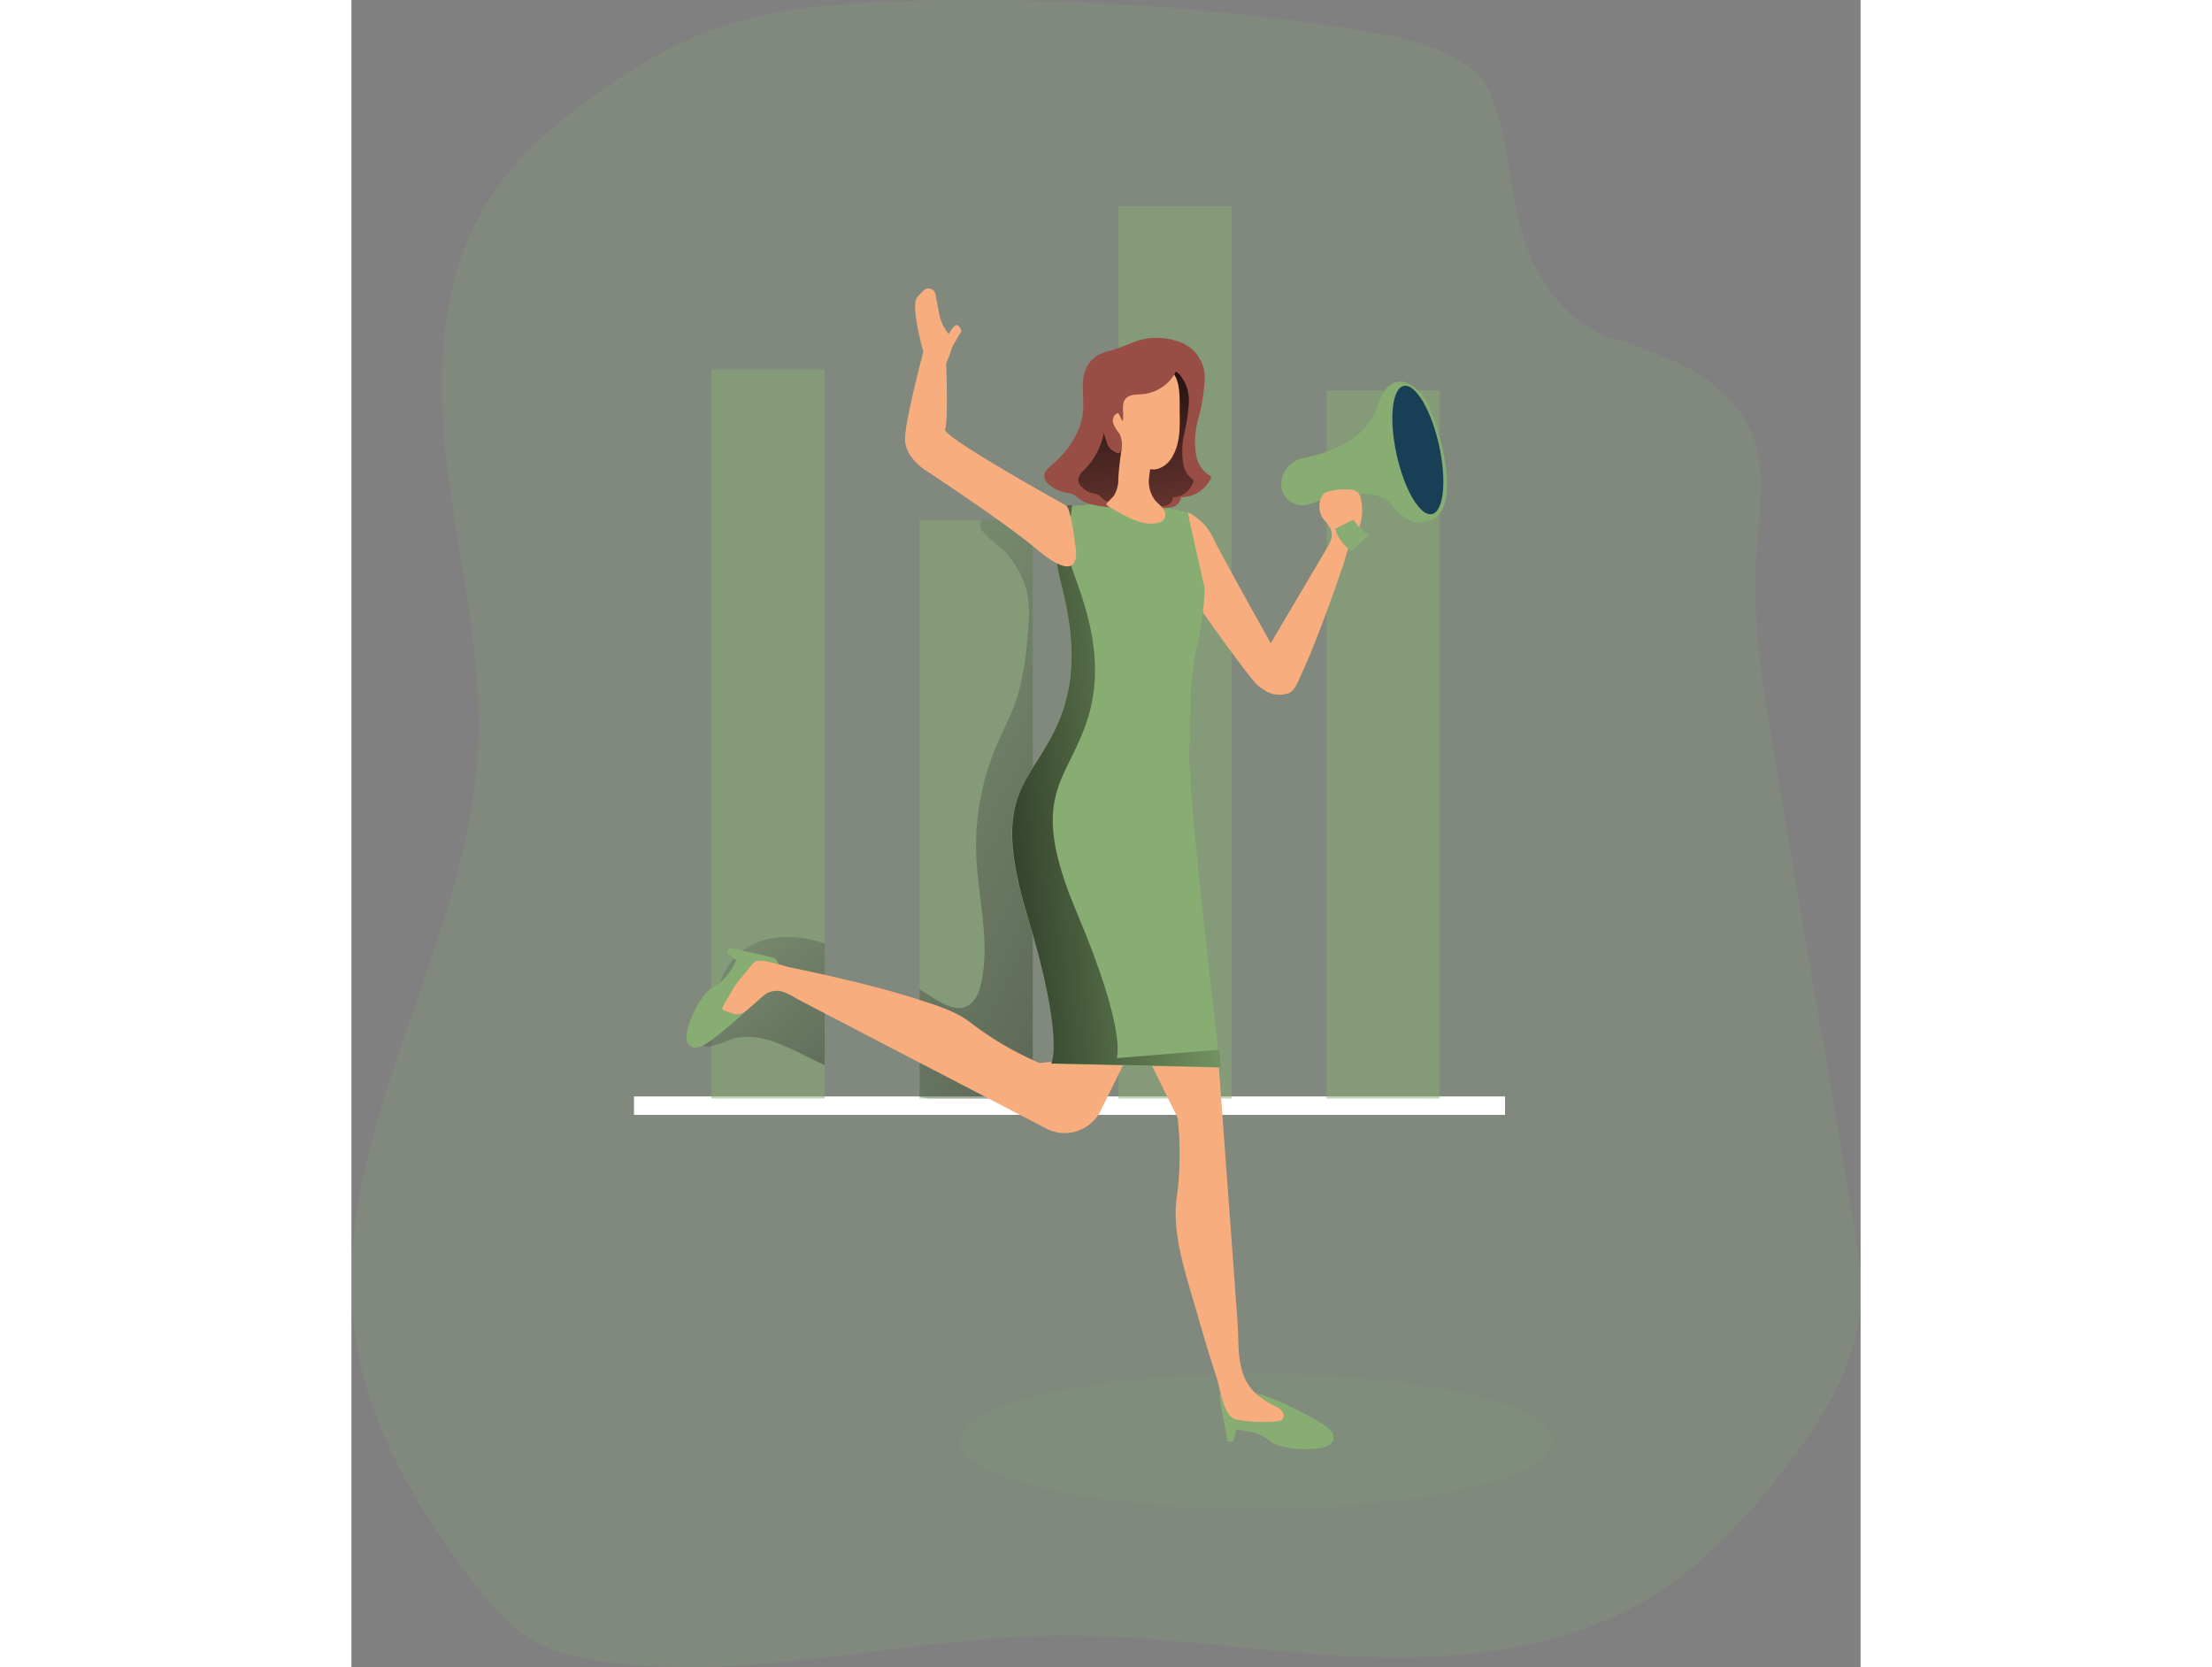 <svg id="Layer_1" data-name="Layer 1" xmlns="http://www.w3.org/2000/svg" xmlns:xlink="http://www.w3.org/1999/xlink" viewBox="0 0 311.97 344.63" width="406" height="306" class="illustration styles_illustrationTablet__1DWOa"><rect x="0" y="0" width="311.97" height="344.63" fill="#808080" stroke="none"/><defs><linearGradient id="linear-gradient" x1="166.39" y1="246.76" x2="114.66" y2="183.79" gradientUnits="userSpaceOnUse"><stop offset="0.01"></stop><stop offset="0.12" stop-opacity="0.75"></stop><stop offset="1" stop-opacity="0"></stop></linearGradient><linearGradient id="linear-gradient-2" x1="250.34" y1="207.44" x2="126.68" y2="141.25" xlink:href="#linear-gradient"></linearGradient><linearGradient id="linear-gradient-3" x1="173.63" y1="122.97" x2="246.53" y2="118.29" gradientTransform="translate(-11.22 47.51) rotate(-0.8)" xlink:href="#linear-gradient"></linearGradient><linearGradient id="linear-gradient-4" x1="208.2" y1="73.9" x2="215.37" y2="129.14" xlink:href="#linear-gradient"></linearGradient></defs><title>Marketing</title><path d="M254.62,7.46A511.58,511.58,0,0,0,162,1.94c-12.21.39-24.57,1.24-36.16,5.1C116.56,10.14,108,15.11,100,20.76c-9.22,6.5-17.91,14.13-23.64,23.84C66.69,61,66.55,81.25,69,100.12s7.1,37.64,6.1,56.64C72.86,198.87,43,238.07,50,279.65c3,17.67,12.48,33.58,23.21,47.94,3.92,5.25,8.19,10.5,14,13.63,4.32,2.35,9.24,3.36,14.11,4,30.89,4.16,62-5,93.14-5.38,20.78-.26,41.41,3.37,62.17,4.27s42.45-1.21,60.28-11.88c11.7-7,21.06-17.29,29.27-28.18,6.68-8.86,12.88-18.63,14.38-29.63,1.05-7.66-.25-15.42-1.54-23L343.14,158c-2.3-13.54-4.61-27.24-3.75-41,.56-9,2.39-18.4-1.3-26.58-4.91-10.85-17.57-15.45-28.94-19-9.25-2.85-16-13.14-18.42-22.52s-2.7-19.33-6.48-28.25S264.18,8.91,254.62,7.46Z" transform="translate(-48.97 -1.69)" fill="#87AD72" opacity="0.18" style="isolation: isolate;"></path><ellipse cx="187.03" cy="297.92" rx="61.35" ry="13.92" fill="#87AD72" opacity="0.14"></ellipse><rect x="58.41" y="226.65" width="180.06" height="3.8" fill="#fff"></rect><g opacity="0.49" style="isolation: isolate;"><rect x="74.44" y="76.35" width="23.4" height="150.73" fill="#87AD72"></rect><rect x="117.45" y="107.48" width="23.4" height="119.6" fill="#87AD72"></rect><path d="M140.06,195.38a26.85,26.85,0,0,1,6.75,1.34v25.14c-1-.45-2-.92-2.94-1.4-5.29-2.63-11.2-5.83-16.75-3.82a24.31,24.31,0,0,1-3.71,1.28,3,3,0,0,1-2.61-.54c-2.17-1.83.09-5.16,1.69-7.5.33-.49.64-1,.92-1.52,1.55-2.84,2.5-6.05,4.62-8.5C130.92,196.5,135.63,195.14,140.06,195.38Z" transform="translate(-48.97 -1.69)" fill="url(#linear-gradient)"></path><path d="M189.82,109.17v119.6H168.23l-1.81-.38V206.23c.94.56,1.89,1.14,2.81,1.73,2.14,1.35,4.76,2.81,7,1.71,1.71-.83,2.49-2.83,2.91-4.69,1.94-8.64-.63-17.57-1-26.41a53,53,0,0,1,4-22.32c1.48-3.53,3.34-6.9,4.5-10.55a58.63,58.63,0,0,0,2-11.35c.38-3.58.76-7.26-.14-10.74a19.67,19.67,0,0,0-4.13-7.55c-1-1.2-5.42-4.18-5.44-5.7a2,2,0,0,1,.34-1.19Z" transform="translate(-48.97 -1.69)" fill="url(#linear-gradient-2)"></path><rect x="158.56" y="42.59" width="23.4" height="184.49" fill="#87AD72"></rect><rect x="201.57" y="80.69" width="23.4" height="146.39" fill="#87AD72"></rect></g><path d="M136.94,202.62a2,2,0,0,0-1.27-3.12c-3.3-.73-8.28-1.84-8.49-1.91s-.64,1.09-.64,1.09l2,1.49s-1.67,4-4.68,5.47-7.2,10.58-5,12.17c1.58,1.15,3.14.17,8.16-4a54.33,54.33,0,0,0,8.1-8.33Z" transform="translate(-48.97 -1.69)" fill="#87AD72"></path><path d="M230.89,288.56a2,2,0,0,0-2.39,2.37c.6,3.33,1.5,8.35,1.52,8.58s1.25.16,1.25.16l.61-2.39s4.36,0,6.85,2.21,12.55,2.55,13.17-.07c.45-1.9-1.05-3-6.84-6a54.19,54.19,0,0,0-10.81-4.26Z" transform="translate(-48.97 -1.69)" fill="#87AD72"></path><path d="M241.24,102.49a5.52,5.52,0,0,1,4.52-6.1c4.63-.9,12.9-3.48,15.3-10.65,3.39-10.14,9.51-2.38,10.07-1.41,1.81,3.16,9.17,24.6-.66,25.24,0,0-2.58,1.38-6.61-3.69-3.1-3.92-12.65-1.38-16.83,0a4.41,4.41,0,0,1-5.63-2.71A4.54,4.54,0,0,1,241.24,102.49Z" transform="translate(-48.97 -1.69)" fill="#87AD72"></path><ellipse cx="269.42" cy="94.71" rx="4.49" ry="13.56" transform="translate(-63.06 58.67) rotate(-12.46)" fill="#193f56"></ellipse><path d="M227.91,217.23l.65,8.81,2.34,31.87,1.23,16.8c.41,5.52-.48,11.52,4.24,15.43a18.79,18.79,0,0,0,3.52,2.21,3.94,3.94,0,0,1,1.52,1.11,1.31,1.31,0,0,1-.09,1.73,1.78,1.78,0,0,1-1,.3,29.71,29.71,0,0,1-8.42-.37c-2.64-.5-3.24-6.06-4.09-8.7-1.36-4.2-2.66-8.43-3.86-12.68-2.09-7.4-5.42-16.47-4.41-24.28a66.07,66.07,0,0,0,.22-16.73l-7.71-15.58Z" transform="translate(-48.97 -1.69)" fill="#f7ad7e"></path><path d="M192.66,235l-4.74-2.47L162.27,219.2l-14.37-7.48-6.14-3.2c-2.29-1.19-4.12-2.79-6.74-1.59-1,.45-4.3,3.88-5.35,4.25-1.3.45-1.92-.09-3.25-.46-.34-.1-.73-.28-.81-.62a28.94,28.94,0,0,1,1.64-2.88,14.86,14.86,0,0,1,2.32-3.44l1.92-2.34a3.59,3.59,0,0,1,1-1c1.3-.67,5.65.9,7,1.18,3.84.79,7.68,1.63,11.49,2.54,5.09,1.21,10.17,2.52,15.15,4.13,3.6,1.16,7.63,2.37,10.7,4.68a65.59,65.59,0,0,0,14.42,8.47l18.5-2.12-5.93,12A8.26,8.26,0,0,1,192.66,235Z" transform="translate(-48.97 -1.69)" fill="#f7ad7e"></path><path d="M221.89,107.58a11.36,11.36,0,0,1,5.26,5.4c2,4.08,11.86,21.67,11.86,21.67l11.3-19.13c.88-1.5,1.84-2.82,1-4.66a12.35,12.35,0,0,0-1.43-1.89,4.53,4.53,0,0,1-.37-4.55,2.22,2.22,0,0,1,.64-.81,2.45,2.45,0,0,1,.73-.3,12,12,0,0,1,4.3-.39,2.16,2.16,0,0,1,2.46,1.86,10.85,10.85,0,0,1-.09,5.13c-.46,1.77-1.59,3-2.28,4.57-.55,1.26-.85,2.76-1.3,4.07-1.49,4.33-3,8.64-4.65,12.91-1.18,3.08-2.38,6.16-3.78,9.14-.52,1.1-1.45,3.94-2.79,4.37-2.8.91-4.62-.15-6.37-1.57s-11.6-15.4-11.6-15.4Z" transform="translate(-48.97 -1.69)" fill="#f7ad7e"></path><path d="M206.53,104.22s-3.14,2.29-9.84,2c0,0-2.48,8.36-1.77,12.88s5.91,18.22.33,31.56-14.49,14.32-6.64,40.15,5,30.76,5,30.76l35,.81s-7.66-63.44-6.27-67.2c0,0-.45-11.09,1.31-19.33a63.3,63.3,0,0,0,1.7-12.56l-3.53-15.66Z" transform="translate(-48.97 -1.69)" fill="#87AD72"></path><path d="M193.64,221.52s2.82-4.93-5-30.77,1.07-26.81,6.65-40.14.38-27-.34-31.56,1.77-12.89,1.77-12.89c.43,0,.86,0,1.26,0-.36,2.22-1.25,8.61-.28,12.22,1.18,4.44,7.78,17.5,3.63,31.34s-12.92,15.77-2.4,40.63,8.23,30.07,8.23,30.07l21.11-1.73c.27,2.28.43,3.6.43,3.6Z" transform="translate(-48.97 -1.69)" fill="url(#linear-gradient-3)"></path><path d="M219.56,72.17a7.85,7.85,0,0,1,5.75,8.61A37.5,37.5,0,0,1,224,88.39a16.76,16.76,0,0,0-.35,7.67,5.86,5.86,0,0,0,2.68,3.86.63.63,0,0,1,.32.26.59.59,0,0,1-.07.46,6.69,6.69,0,0,1-6.1,3.81,2.45,2.45,0,0,1-1.91,2.08,8.56,8.56,0,0,1-3,.08c-4.76-.32-9.68.6-14.21-.85a6.49,6.49,0,0,1-1.86-.88,8.86,8.86,0,0,0-1.33-1,6.08,6.08,0,0,0-1.46-.34,7.35,7.35,0,0,1-3.51-1.67,2.58,2.58,0,0,1-1-1.63c-.08-1,.82-1.81,1.6-2.47,3.38-2.87,6.07-6.83,6.42-11.25.14-1.68-.07-3.37-.05-5.06,0-3.66,1.58-6.3,5.26-7.16,2.94-.69,5.48-2.36,8.52-2.7A13.79,13.79,0,0,1,219.56,72.17Z" transform="translate(-48.97 -1.69)" fill="#984e45"></path><path d="M218.08,77.82a5.88,5.88,0,0,1,2.12,1.33,8.28,8.28,0,0,1,1.88,5.79,37,37,0,0,1-.92,6.28,16.29,16.29,0,0,0-.23,6.33,4.93,4.93,0,0,0,1.86,3.19.45.45,0,0,1,.22.21.56.56,0,0,1,0,.38,4.6,4.6,0,0,1-4.22,3.14,1.92,1.92,0,0,1-1.32,1.71,5,5,0,0,1-2.08.07c-3.29-.28-6.7.47-9.85-.74a4.34,4.34,0,0,1-1.29-.72,5.4,5.4,0,0,0-.92-.81,3.88,3.88,0,0,0-1-.28,4.84,4.84,0,0,1-2.43-1.39,2.25,2.25,0,0,1-.7-1.34,2.83,2.83,0,0,1,1.1-2,14.79,14.79,0,0,0,4.43-9.28c.09-1.38-.05-2.78,0-4.18,0-3,1.08-5.19,3.63-5.9,2-.56,3.79-1.94,5.9-2.21A8.05,8.05,0,0,1,218.08,77.82Z" transform="translate(-48.97 -1.69)" fill="url(#linear-gradient-4)"></path><path d="M213.81,101.41a6.37,6.37,0,0,0,1.34,3.75c.5.59,1.13,1,1.58,1.68A2,2,0,0,1,217,109a2.15,2.15,0,0,1-1.24.75c-2.26.62-4.65-.33-6.74-1.39-1.21-.62-2.4-1.29-3.57-2-.18-.1-.37-.24-.38-.44a.59.59,0,0,1,.2-.4,17.7,17.7,0,0,0,1.29-1.31,6.55,6.55,0,0,0,.94-3.66q.19-2.85.63-5.67a2.27,2.27,0,0,1,.6-1.45,1.68,1.68,0,0,1,1.13-.33,3.74,3.74,0,0,1,2.66,1.38,7.47,7.47,0,0,1,1.51,3C214.28,98.66,213.74,100.13,213.81,101.41Z" transform="translate(-48.97 -1.69)" fill="#f7ad7e"></path><path d="M220.19,87.5c.06,2.94,0,6-1.52,8.58a5.14,5.14,0,0,1-3.11,2.55c-2.08.49-4.11-.89-5.7-2.31a14.25,14.25,0,0,1-2.2-2.39c-1.77-2.57-2-5.9-1.82-9a7,7,0,0,1,1.29-4.36,7.57,7.57,0,0,1,2.73-1.71A14.08,14.08,0,0,1,215,77.33C220.9,77.14,220.11,83.37,220.19,87.5Z" transform="translate(-48.97 -1.69)" fill="#f7ad7e"></path><path d="M212.47,83.18c-1.21.09-2.62,0-3.43.89-1.09,1.21-.24,3.15-.66,4.72l-.86-1.69c-.86.07-1.31,1.16-1.1,2a7.23,7.23,0,0,0,1.32,2.23,5.38,5.38,0,0,1,.36,3.56c-.38,1-1.63.15-2.37-.6a3.11,3.11,0,0,1-.65-1.31,27.49,27.49,0,0,1-1.47-6.6,10,10,0,0,1,1.62-6.45,9.38,9.38,0,0,1,5-3.35,18.25,18.25,0,0,1,6-.61c.92,0,2.59.11,3.22.92s-.24,2.08-.84,2.88A8.59,8.59,0,0,1,212.47,83.18Z" transform="translate(-48.97 -1.69)" fill="#984e45"></path><path d="M198.64,114.68s1.86,8.84-8,.54c-6.56-5.52-23.23-16.48-23.23-16.48s-4-2.56-4-6.32,3.78-18,3.78-18-2.75-9.68-1.24-11.33c.44-.48.88-.94,1.28-1.34a1.47,1.47,0,0,1,2.43.57l.83,4.31A8.71,8.71,0,0,0,172,70.12l.45.62s.89-1.68,1.55-1.85,1.08,1.28,1.08,1.28-1.94,3.12-2,3.52-1.16,3.13-1.16,3.13.47,12.11-.24,13.6,25,15.75,25,15.75S197.58,106,198.64,114.68Z" transform="translate(-48.97 -1.69)" fill="#f7ad7e"></path><path d="M252.32,111a8.4,8.4,0,0,0,3.4,4.57l3.65-3.33a9.63,9.63,0,0,1-3.29-3.12Z" transform="translate(-48.97 -1.69)" fill="#87AD72"></path></svg>